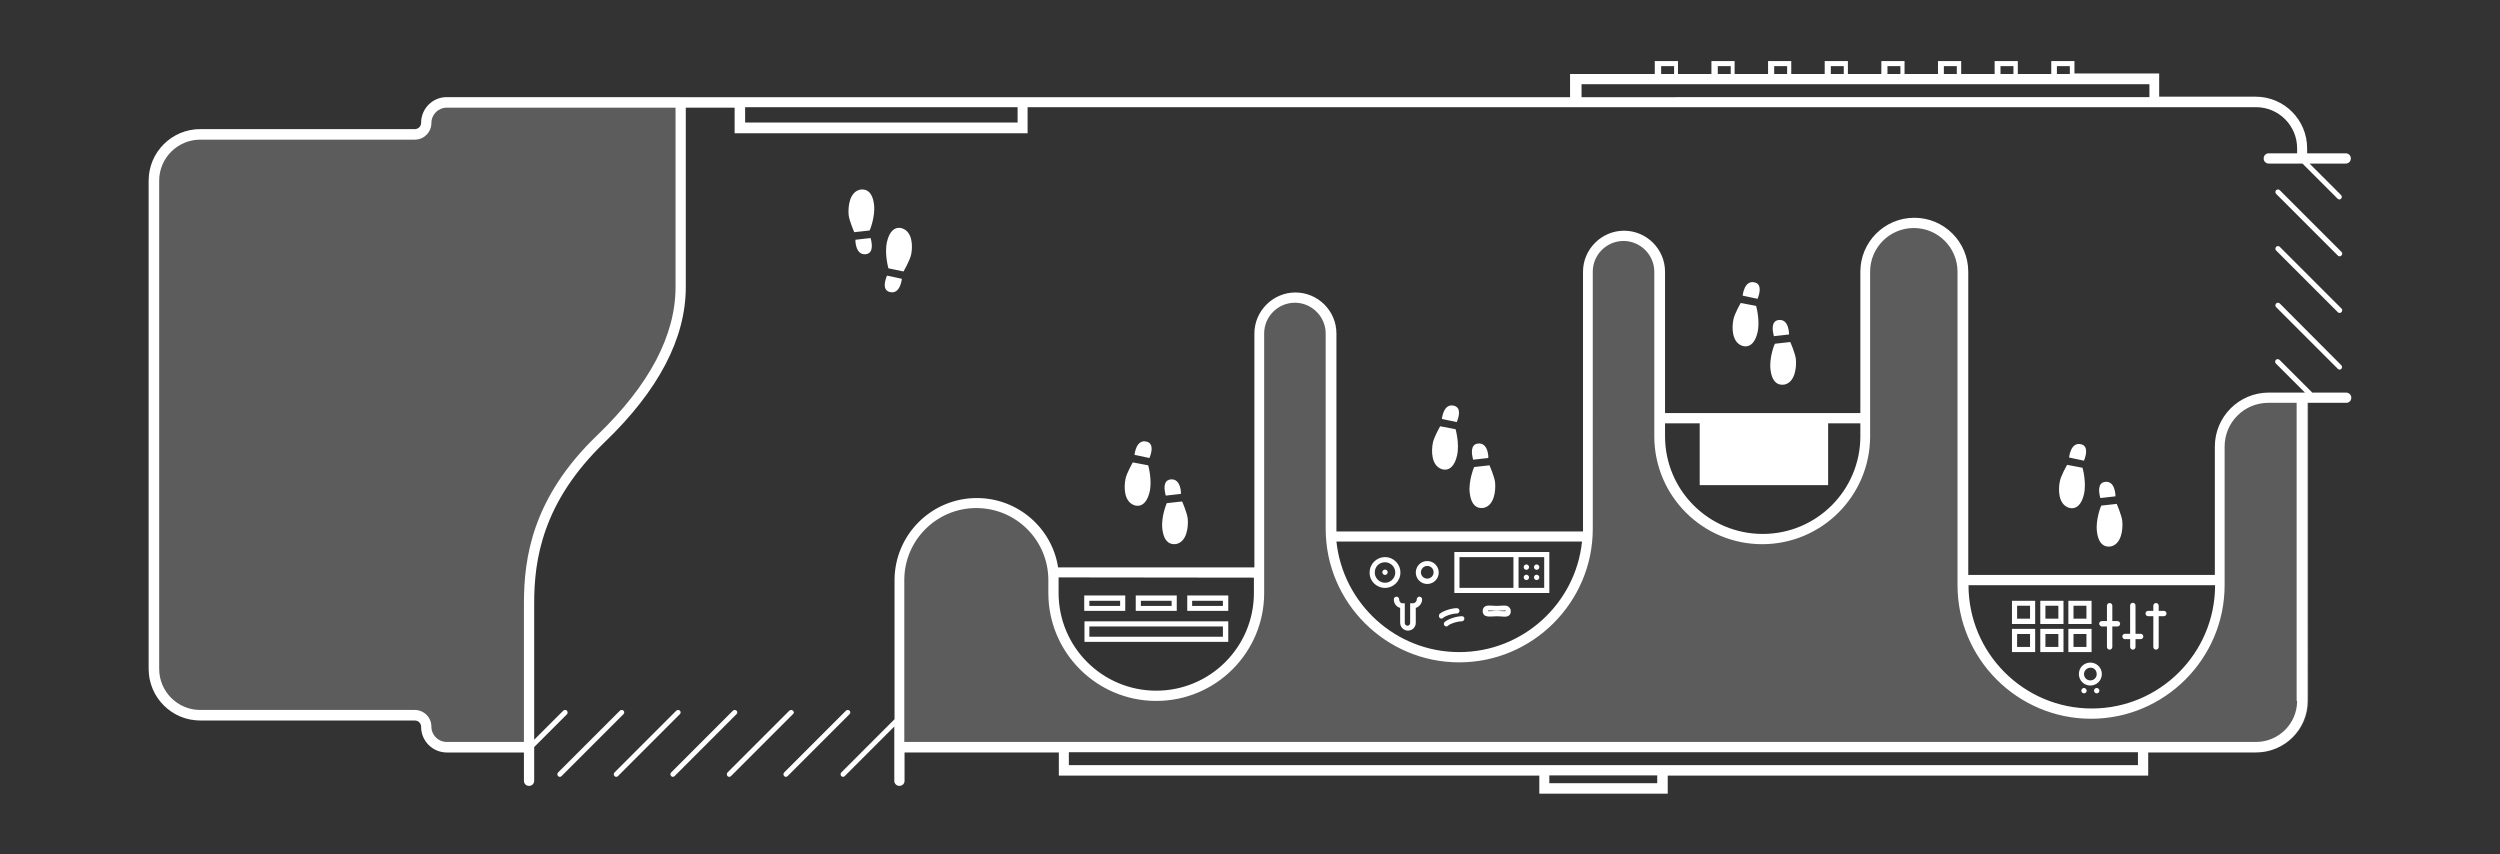 <svg xmlns="http://www.w3.org/2000/svg" viewBox="0 0 1024 350"><rect x="0" y="0" width="1024" height="350" fill="#333333" stroke="none"/><path opacity=".2" fill="#FFF" d="M929.4 162.9c-11 0-20 9-20 20v56.8c0 29.1-23.6 52.6-52.6 52.6s-52.6-23.6-52.6-52.6V111.3c0-11-9-20-20-20s-20 9-20 20v67.4c0 23.3-18.9 42.1-42.1 42.1-23.3 0-42.1-18.9-42.1-42.1v-67.4c0-8.1-6.6-14.7-14.7-14.7s-14.7 6.6-14.7 14.7v105.3c0 29.1-23.6 52.6-52.6 52.6s-52.6-23.6-52.6-52.6v-80c0-8.1-6.6-14.7-14.7-14.7s-14.7 6.6-14.7 14.7v106.3c0 23.3-18.9 42.1-42.1 42.1s-42.1-18.9-42.1-42.1v-5.3c0-17.4-14.1-31.6-31.6-31.6-17.4 0-31.6 14.1-31.6 31.6v70.5h555.8c11.6 0 21.1-9.4 21.1-21.1V162.9h-16.1zM172.5 50.3c0 1.5-1.2 2.6-2.6 2.6H82c-11.6 0-21.1 9.4-21.1 21.1v200c0 11.6 9.4 21.1 21.1 21.1h87.9c1.5 0 2.6 1.2 2.6 2.6 0 5.8 4.7 10.5 10.5 10.5h33.7v-61.1s3.2-42.1 29.5-67.4 32.6-46.3 32.6-62.1V39.7H183c-5.8 0-10.5 4.7-10.5 10.6z"/><path fill="#FFF" d="M933.8 124.3c-.4-.4-1.1-.4-1.5 0s-.4 1.1 0 1.5l25.3 25.3c.2.2.5.3.7.3.3 0 .5-.1.7-.3.4-.4.4-1.1 0-1.5l-25.2-25.3zm25.3 2.1l-25.3-25.3c-.4-.4-1.1-.4-1.5 0s-.4 1.1 0 1.5l25.3 25.3c.2.2.5.3.7.3.3 0 .5-.1.7-.3.5-.5.5-1.1.1-1.5zm0-23.2l-25.3-25.3c-.4-.4-1.1-.4-1.5 0s-.4 1.1 0 1.5l25.3 25.3c.2.2.5.3.7.3.3 0 .5-.1.7-.3.5-.4.5-1.1.1-1.5zM255.4 291.1c-.4-.4-1.1-.4-1.5 0l-25.3 25.3c-.4.4-.4 1.1 0 1.5.2.2.5.3.7.3.3 0 .5-.1.7-.3l25.3-25.3c.5-.4.5-1.1.1-1.5zm23.1 0c-.4-.4-1.1-.4-1.5 0l-25.3 25.3c-.4.4-.4 1.1 0 1.5.2.2.5.3.7.3.3 0 .5-.1.7-.3l25.3-25.3c.5-.4.5-1.1.1-1.5zm23.2 0c-.4-.4-1.1-.4-1.5 0l-25.3 25.3c-.4.4-.4 1.1 0 1.5.2.2.5.3.7.3s.5-.1.7-.3l25.3-25.3c.5-.4.5-1.1.1-1.5zm23.1 0c-.4-.4-1.1-.4-1.5 0L298 316.4c-.4.4-.4 1.1 0 1.5.2.2.5.3.7.3s.5-.1.7-.3l25.3-25.3c.6-.4.6-1.1.1-1.5zm23.2 0c-.4-.4-1.1-.4-1.5 0l-25.3 25.3c-.4.4-.4 1.1 0 1.5.2.2.5.3.7.3s.5-.1.7-.3l25.3-25.3c.5-.4.5-1.1.1-1.5zm612.9-130.3h-13.8l-13.4-13.4c-.4-.4-1.1-.4-1.5 0s-.4 1.1 0 1.5l11.9 11.9h-14.8c-12.2 0-22.1 9.9-22.1 22.1v52.6h-101V111.3c0-12.2-9.9-22.1-22.1-22.1S762 99.1 762 111.3v57.9h-80v-57.9c0-9.3-7.6-16.8-16.8-16.8s-16.8 7.6-16.8 16.8V217.7h-101v-81.1c0-9.3-7.6-16.8-16.8-16.8s-16.8 7.6-16.8 16.8v95.8h-80.4c-2.5-16.1-16.5-28.4-33.3-28.4-18.6 0-33.7 15.1-33.7 33.7v56.9l-21.8 21.8c-.4.4-.4 1.1 0 1.5.2.2.5.3.7.3.3 0 .5-.1.7-.3l20.3-20.3v22.2c0 1.2.9 2.1 2.1 2.1s2.1-.9 2.1-2.1v-11.6h63.2v9.5h196.8v7.4h52.6v-7.4h196.8v-9.5h44.2c11.6 0 21.1-9.4 21.1-21.1V165H961c1.2 0 2.1-.9 2.1-2.1s-1-2.1-2.2-2.1zm-53.6 78.9c0 27.9-22.7 50.5-50.5 50.5-27.9 0-50.5-22.7-50.5-50.5h101zM682 173.4h14.2v25.3h52.6v-25.3H762v5.3c0 22.1-17.9 40-40 40s-40-17.9-40-40v-5.3zm-34 48.4c-2.6 25.4-24.2 45.3-50.3 45.3s-47.6-19.9-50.3-45.3H648zm-134.4 14.8v6.3c0 22.1-17.9 40-40 40s-40-17.9-40-40v-5.3-1.1l80 .1zm165.2 84.2h-44.2v-3.2h44.2v3.2zm196.9-7.4H437.8v-5.3h437.9v5.3zm65.2-26.3c0 9.3-7.6 16.8-16.8 16.8H370.4v-66.3c0-16.3 13.2-29.5 29.5-29.5s29.5 13.2 29.5 29.5v5.3c0 24.4 19.8 44.2 44.2 44.2s44.2-19.8 44.2-44.2V136.6c0-7 5.7-12.6 12.6-12.6s12.6 5.7 12.6 12.6v80c0 30.2 24.6 54.7 54.7 54.7s54.7-24.6 54.7-54.7V111.3c0-7 5.7-12.6 12.6-12.6s12.6 5.7 12.6 12.6v67.4c0 24.4 19.8 44.2 44.2 44.2s44.2-19.8 44.2-44.2v-67.4c0-9.9 8-17.9 17.9-17.9s17.9 8 17.9 17.9v128.4c0 30.2 24.6 54.7 54.7 54.7s54.7-24.6 54.7-54.7v-56.8c0-9.9 8-17.9 17.9-17.9h11.6v122.1h.2zm-586.1-183c2.9-.5 2.5-4 1.8-6.6l-6.2.7c-.1 0-.1 6.6 4.4 5.9zm18.4.2c.7-3.4.6-9.2-3.5-10.7-1-.4-4.8-1.3-6.4 5.5-1.1 4.9.6 10.8.6 10.8l6.2 1.3s2.6-4.6 3.1-6.9zm-8.8 15.3c4.4 1.2 5-5.4 5-5.4l-6.1-1.3c-1 2.5-1.8 5.9 1.1 6.7zM358 83.8c-.8-6.8-4.7-6.3-5.8-6.1-4.2 1-4.9 6.8-4.6 10.3.2 2.3 2.3 7.1 2.3 7.1l6.3-.7c0 .1 2.4-5.6 1.8-10.6zm111.7 97.1c-4.4-1.2-5 5.4-5 5.4l6.1 1.3c1-2.4 1.8-5.9-1.1-6.7zm-5.7 8.5s-2.6 4.5-3 6.8c-.7 3.4-.6 9.2 3.5 10.7 1 .4 4.8 1.3 6.4-5.5 1.1-4.9-.6-10.8-.6-10.8l-6.3-1.2zm12.1 27.3c.8 6.8 4.7 6.3 5.8 6.1 4.2-1 4.9-6.8 4.6-10.3-.2-2.3-2.3-7.1-2.3-7.1l-6.3.7s-2.4 5.6-1.8 10.6zm3.2-20.3c-2.9.5-2.5 4-1.8 6.6l6.2-.7c.1 0 .1-6.6-4.4-5.9zm116.3-30.2c-4.4-1.2-5 5.4-5 5.4l6.1 1.3c1-2.5 1.8-5.9-1.1-6.7zm-5.7 8.4s-2.6 4.5-3 6.8c-.7 3.4-.6 9.2 3.5 10.7 1 .4 4.8 1.3 6.4-5.5 1.1-4.9-.6-10.8-.6-10.8l-6.3-1.2zm12.1 27.3c.8 6.8 4.7 6.3 5.8 6.1 4.2-1 4.9-6.8 4.6-10.3-.2-2.3-2.3-7.1-2.3-7.1l-6.3.7s-2.4 5.7-1.8 10.6zm3.2-20.2c-2.9.5-2.5 4-1.8 6.6l6.2-.7c.1 0 .1-6.6-4.4-5.9zm123.2-50.6c-2.9.5-2.5 4-1.8 6.6l6.2-.7c0 .1.1-6.6-4.4-5.9zm-15.4-7s-2.6 4.5-3 6.8c-.7 3.4-.6 9.2 3.5 10.7 1 .4 4.8 1.3 6.4-5.5 1.1-4.9-.6-10.8-.6-10.8l-6.3-1.2zm5.8-8.4c-4.4-1.2-5 5.4-5 5.4l6.1 1.3c1-2.5 1.7-6-1.1-6.7zm6.4 35.7c.8 6.8 4.7 6.3 5.8 6.1 4.2-1 4.9-6.8 4.6-10.3-.2-2.3-2.3-7.1-2.3-7.1l-6.3.7c-.1 0-2.4 5.6-1.8 10.6zm136.9 46c-2.9.5-2.5 4-1.8 6.6l6.2-.7c0 .1.1-6.6-4.4-5.9zm-15.4-7s-2.6 4.5-3 6.8c-.7 3.4-.6 9.2 3.5 10.7 1 .4 4.8 1.3 6.4-5.5 1.1-4.9-.6-10.8-.6-10.8l-6.3-1.2zm12.2 27.3c.8 6.8 4.7 6.3 5.8 6.1 4.2-1 4.9-6.8 4.6-10.3-.2-2.3-2.3-7.1-2.3-7.1l-6.3.7c-.1 0-2.4 5.7-1.8 10.6zm-6.4-35.7c-4.4-1.2-5 5.4-5 5.4l6.1 1.3c1-2.5 1.7-6-1.1-6.7zm-349.4 72.5h-58.9v8.4h58.9v-8.4zm-2.2 6.3h-54.7v-4.2h54.7v4.2zm2.2-16.9h-16.8v6.3h16.8v-6.3zm-2.2 4.3h-12.6v-2.1h12.6v2.1zm-18.9-4.3h-16.8v6.3H482v-6.3zm-2.1 4.3h-12.6v-2.1h12.6v2.1zm-19-4.3h-16.8v6.3h16.8v-6.3zm-2.1 4.3h-12.6v-2.1h12.6v2.1zm175.8-22.1h-38.9v16.8h38.9v-16.8zm-2.1 14.7H622v-12.6h-2.1v12.6h-22.1v-12.6h34.7v12.6zm-7.3-7.4c.6 0 1.1-.5 1.1-1.1s-.5-1.1-1.1-1.1-1.1.5-1.1 1.1.5 1.1 1.1 1.1zm4.2 0c.6 0 1.1-.5 1.1-1.1s-.5-1.1-1.1-1.1-1.1.5-1.1 1.1.5 1.1 1.1 1.1zm-4.2 4.2c.6 0 1.1-.5 1.1-1.1s-.5-1.1-1.1-1.1-1.1.5-1.1 1.1.5 1.1 1.1 1.1zm4.2 0c.6 0 1.1-.5 1.1-1.1s-.5-1.1-1.1-1.1-1.1.5-1.1 1.1.5 1.1 1.1 1.1zm-62.1 3.2c3.5 0 6.3-2.8 6.3-6.3s-2.8-6.3-6.3-6.3-6.3 2.8-6.3 6.3c-.1 3.5 2.8 6.3 6.3 6.3zm0-10.5c2.3 0 4.2 1.9 4.2 4.2s-1.9 4.2-4.2 4.2-4.2-1.9-4.2-4.2c0-2.4 1.8-4.2 4.2-4.2zm17.3 8.9c2.6 0 4.7-2.1 4.7-4.7s-2.1-4.7-4.7-4.7-4.7 2.1-4.7 4.7 2.1 4.7 4.7 4.7zm0-7.4c1.5 0 2.6 1.2 2.6 2.6 0 1.5-1.2 2.6-2.6 2.6-1.5 0-2.6-1.2-2.6-2.6s1.2-2.6 2.6-2.6zm-11.5 13.7c0-.6-.5-1.1-1.1-1.1s-1.1.5-1.1 1.1c0 1.7 1.1 3.1 2.6 3.5v6.1c0 1.7 1.4 3.2 3.2 3.2s3.2-1.4 3.2-3.2V249c1.5-.5 2.6-1.9 2.6-3.5 0-.6-.5-1.1-1.1-1.1s-1.1.5-1.1 1.1c0 .9-.7 1.6-1.6 1.6h-1.1v8.1c0 .6-.5 1.1-1.1 1.1s-1.1-.5-1.1-1.1v-8.1h-1.1c-.5 0-1.2-.7-1.2-1.6zm-5.8-10c.6 0 1.1-.5 1.1-1.1s-.5-1.1-1.1-1.1-1.1.5-1.1 1.1.5 1.1 1.1 1.1zm22.4 17.6c.2.2.5.3.7.3s.5-.1.7-.3c.8-.8 3.6-1.8 5.6-1.8.6 0 1.1-.5 1.1-1.1s-.5-1.1-1.1-1.1c-2.1 0-5.7 1.1-7.1 2.4-.3.5-.3 1.2.1 1.6zm9.1-.7c-2.1 0-5.7 1.1-7.1 2.4-.4.4-.4 1.1 0 1.5.2.2.5.3.7.3.3 0 .5-.1.7-.3.8-.8 3.6-1.8 5.6-1.8.6 0 1.1-.5 1.1-1.1s-.4-1-1-1zm16-4.3c-1.1.1-2.4.1-3.4 0-1.4-.1-2.7-.2-3.5.6-.4.4-.6.9-.6 1.6 0 .7.2 1.2.6 1.6.8.7 2 .7 3.5.6 1.1-.1 2.4-.1 3.4 0 .5 0 .9.1 1.3.1.9 0 1.6-.1 2.1-.6.4-.4.6-.9.6-1.6 0-.7-.2-1.2-.6-1.6-.8-.9-2-.8-3.4-.7zm1.9 2.2c-.3.1-1.2 0-1.8 0s-1.2-.1-1.8-.1-1.3 0-1.8.1c-.7 0-1.5.1-1.8 0v-.2c.3-.1 1.2 0 1.8 0 1.1.1 2.6.1 3.7 0 .7 0 1.5-.1 1.8 0-.1.1-.1.1-.1.2zm216.9-4.2h-9.5v9.5h9.5v-9.5zm-2.1 7.3h-5.3v-5.3h5.3v5.3zm13.7-7.3h-9.5v9.5h9.5v-9.5zm-2.1 7.3h-5.3v-5.3h5.3v5.3zm13.6-7.3h-9.5v9.5h9.5v-9.5zm-2.1 7.3h-5.3v-5.3h5.3v5.3zm-21 4.2h-9.5v9.5h9.5v-9.5zm-2.1 7.4h-5.3v-5.3h5.3v5.3zm13.7-7.4h-9.5v9.5h9.5v-9.5zm-2.1 7.4h-5.3v-5.3h5.3v5.3zm13.6-7.4h-9.5v9.5h9.5v-9.5zm-2.1 7.4h-5.3v-5.3h5.3v5.3zm6.3-8.4h2.1v8.4c0 .6.5 1.1 1.1 1.1s1.1-.5 1.1-1.1v-8.4h2.1c.6 0 1.1-.5 1.1-1.1s-.5-1.1-1.1-1.1h-2.1v-6.3c0-.6-.5-1.1-1.1-1.1s-1.1.5-1.1 1.1v6.3h-2.1c-.6 0-1.1.5-1.1 1.1.1.6.6 1.1 1.1 1.1zm9.5 5.2h2.1v3.2c0 .6.5 1.1 1.1 1.1s1.1-.5 1.1-1.1v-3.2h2.1c.6 0 1.1-.5 1.1-1.1s-.5-1.1-1.1-1.1h-2.1V248c0-.6-.5-1.1-1.1-1.1s-1.1.5-1.1 1.1v11.6h-2.1c-.6 0-1.1.5-1.1 1.1.1.7.5 1.1 1.1 1.1zm9.5-9.4h2.1V265c0 .6.5 1.1 1.1 1.1s1.1-.5 1.1-1.1v-12.6h2.1c.6 0 1.1-.5 1.1-1.1s-.5-1.1-1.1-1.1h-2.1v-2.1c0-.6-.5-1.1-1.1-1.1s-1.1.5-1.1 1.1v2.1h-2.1c-.6 0-1.1.5-1.1 1.1s.5 1.1 1.1 1.1zm-26.3 29.4c-.6 0-1.1.5-1.1 1.1s.5 1.1 1.1 1.1 1.1-.5 1.1-1.1c-.1-.6-.5-1.1-1.1-1.1zm5.2 0c-.6 0-1.1.5-1.1 1.1s.5 1.1 1.1 1.1 1.1-.5 1.1-1.1c0-.6-.5-1.1-1.1-1.1zm-7.3-5.7c0 2.6 2.1 4.7 4.7 4.7s4.7-2.1 4.7-4.7-2.1-4.7-4.7-4.7-4.7 2-4.7 4.7zm7.3 0c0 1.5-1.2 2.6-2.6 2.6-1.5 0-2.6-1.2-2.6-2.6s1.2-2.6 2.6-2.6c1.5-.1 2.6 1.1 2.6 2.6zm-626.6 15c-.4-.4-1.1-.4-1.5 0L218.8 303v-55.9c0-17.8 3.3-41.3 28.8-65.9 22.1-21.2 33.3-42.6 33.3-63.6V43.9h-4.2v73.7c0 19.8-10.8 40.2-32 60.6-26.7 25.6-30.1 50.3-30.1 68.9v56.8H183c-3.5 0-6.3-2.8-6.3-6.3 0-3.8-3.1-6.8-6.8-6.8H82c-9.3 0-16.8-7.6-16.8-16.8V74c0-9.3 7.6-16.8 16.8-16.8h87.9c3.8 0 6.8-3.1 6.8-6.8 0-3.5 2.8-6.3 6.3-6.3h117.9v10.5h120V43.9h503.2c9.3 0 16.8 7.6 16.8 16.8v2.1h-11.6c-1.2 0-2.1.9-2.1 2.1 0 1.2.9 2.1 2.1 2.1h13.8l14.4 14.4c.2.2.5.3.7.3.3 0 .5-.1.7-.3.4-.4.4-1.1 0-1.5L946 67h14.8c1.2 0 2.1-.9 2.1-2.1 0-1.2-.9-2.1-2.1-2.1H945v-2.1c0-11.6-9.4-21.1-21.1-21.1h-39.5v-9.5h-34.7V25h-9.5v5.3h-13.7V25H817v5.3h-13.7V25h-9.5v5.3h-13.7V25h-9.5v5.3h-13.7V25h-9.5v5.3h-13.7V25h-9.5v5.3h-13.7V25H701v5.3h-13.7V25h-9.5v5.3h-34.7v9.5H183c-5.8 0-10.5 4.7-10.5 10.5 0 1.5-1.2 2.6-2.6 2.6H82c-11.6 0-21.1 9.4-21.1 21.1v200c0 11.6 9.4 21.1 21.1 21.1h87.9c1.5 0 2.6 1.2 2.6 2.6 0 5.8 4.7 10.5 10.5 10.5h31.6v11.6c0 1.2.9 2.1 2.1 2.1s2.1-.9 2.1-2.1V306l13.4-13.4c.4-.4.4-1.1 0-1.5zm610.3-264h5.3v3.2h-5.3v-3.2zm-23.1 0h5.3v3.2h-5.3v-3.2zm-23.2 0h5.3v3.2h-5.3v-3.2zm-23.1 0h5.3v3.2h-5.3v-3.2zm-23.2 0h5.3v3.2h-5.3v-3.2zm-23.2 0h5.3v3.2h-5.3v-3.2zm-23.1 0h5.3v3.2h-5.3v-3.2zm-23.2 0h5.3v3.2h-5.3v-3.2zm-32.6 7.4h232.6v5.3H647.8v-5.3zm-342.6 9.4h111.6v6.3H305.2v-6.3z"/></svg>